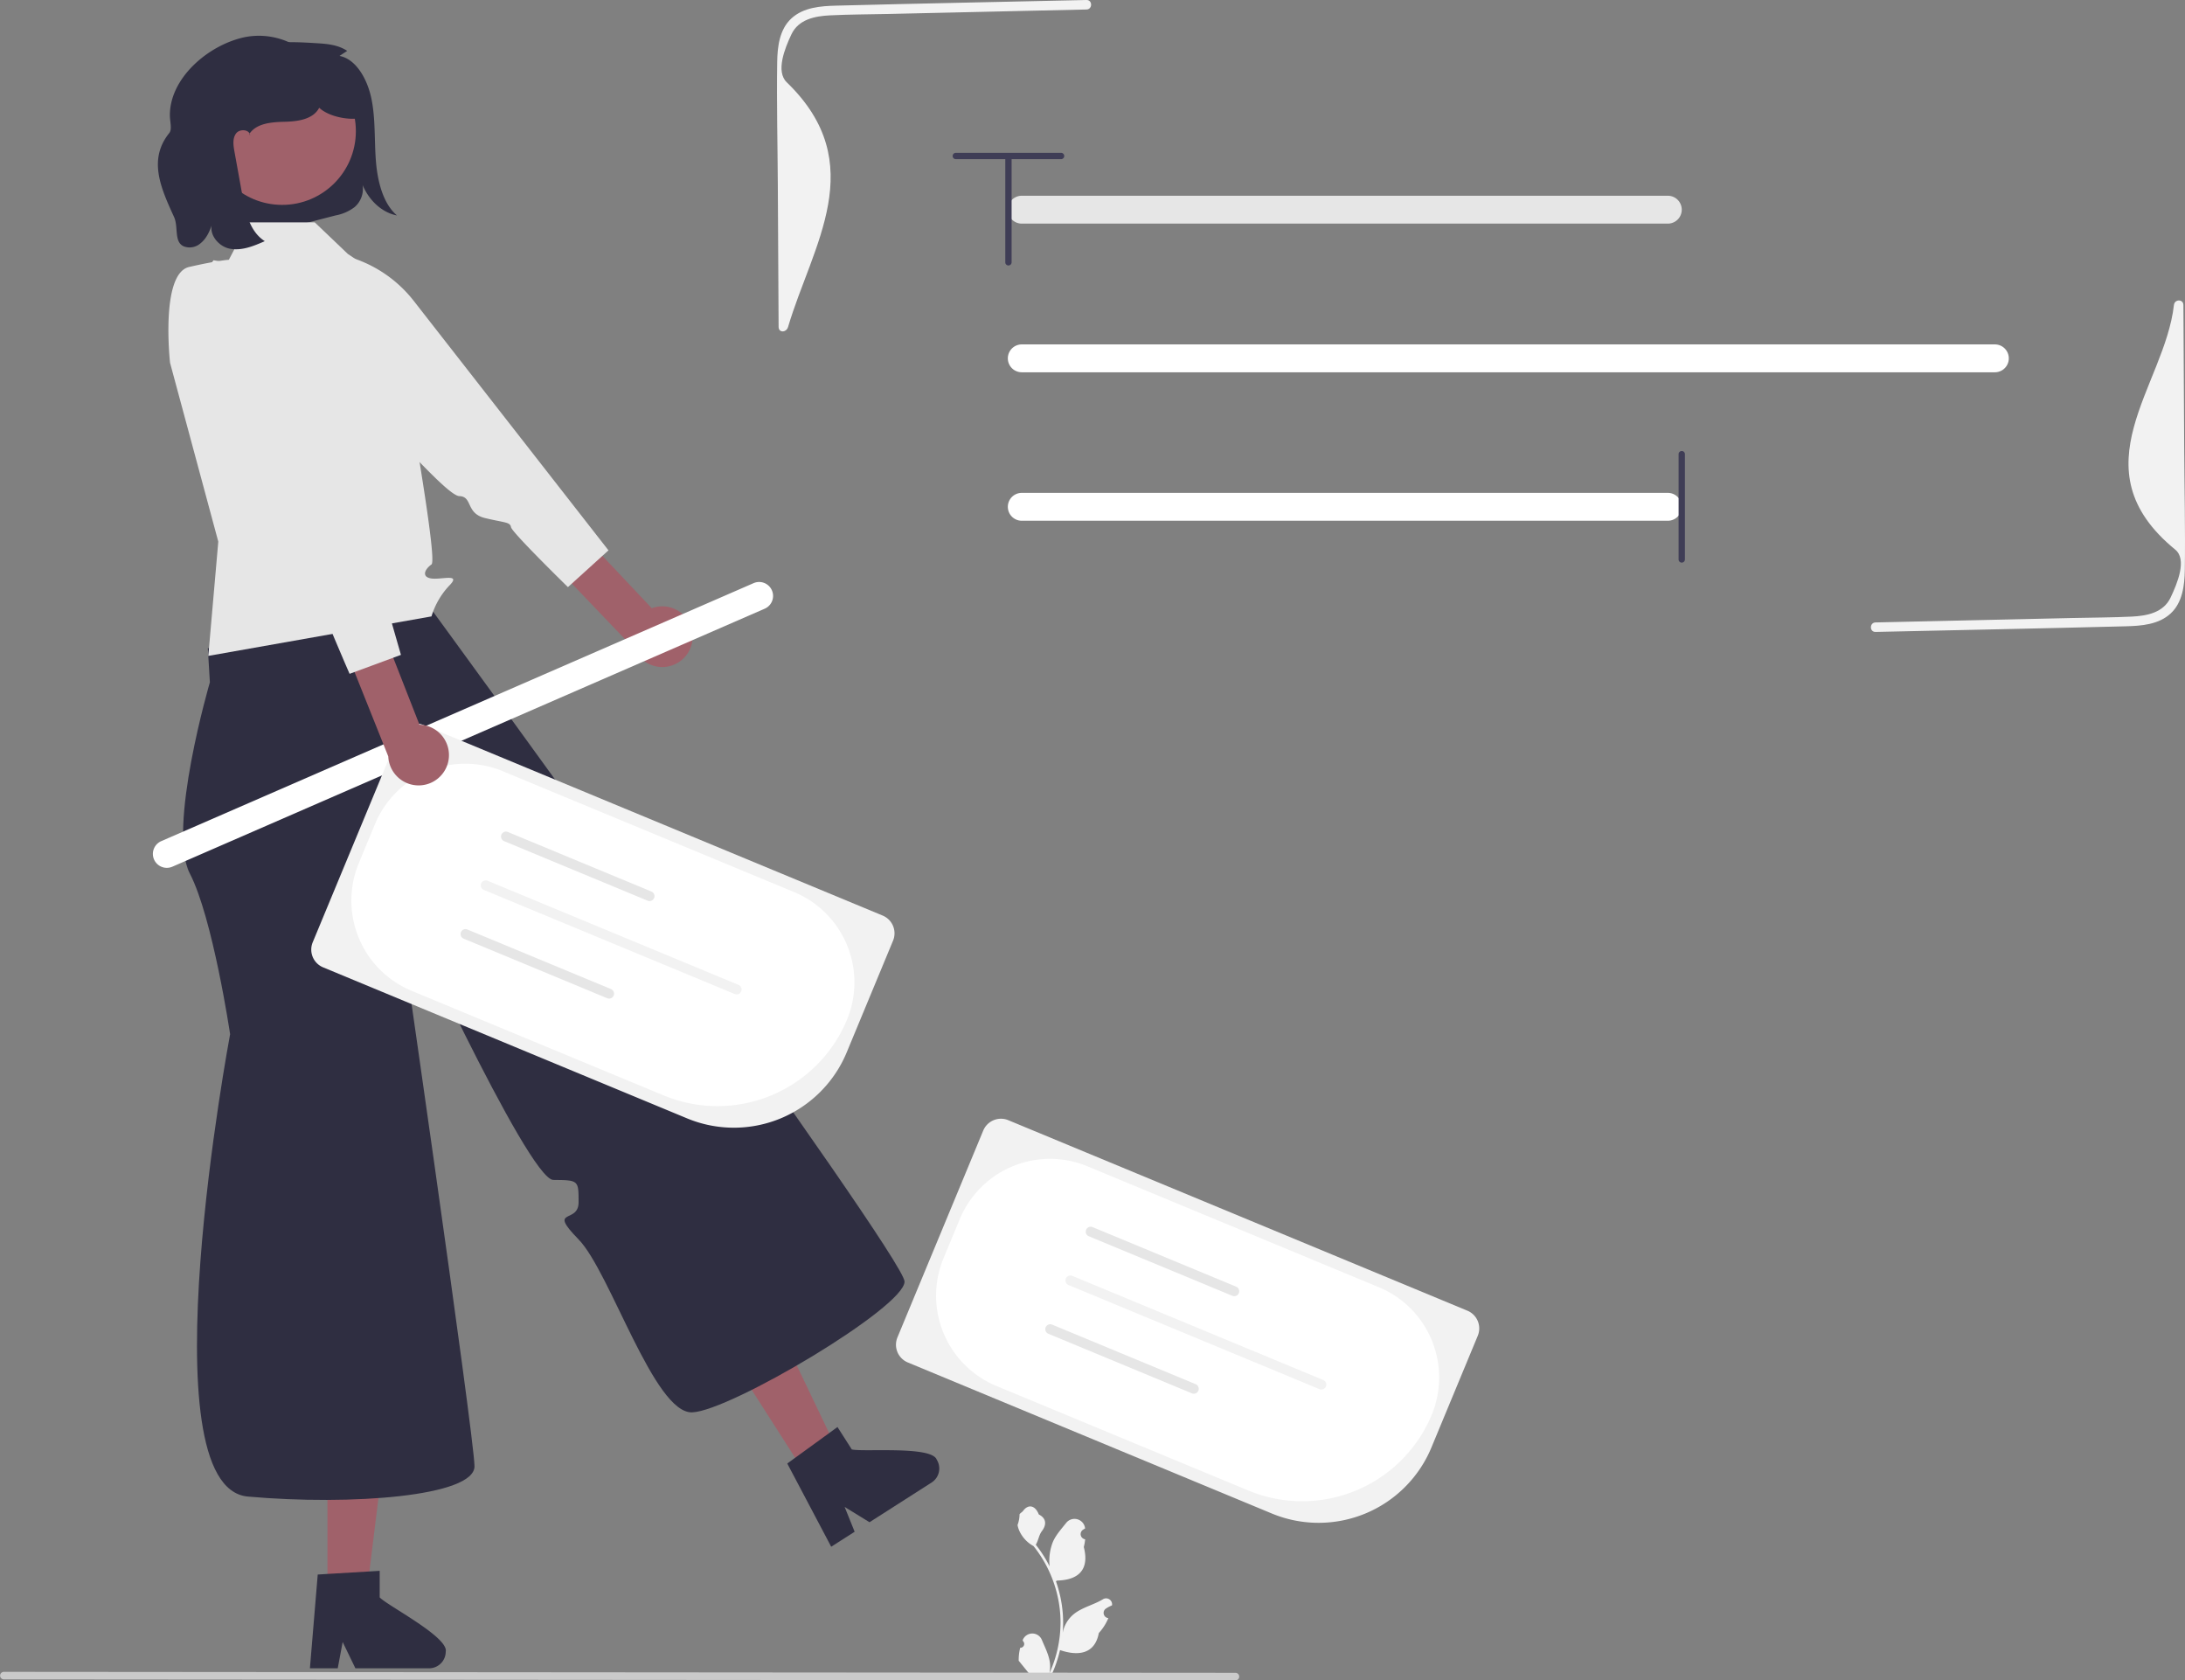 <svg xmlns="http://www.w3.org/2000/svg" data-name="Layer 1" width="691.315" height="531.592" viewBox="0 0 691.315 531.592" xmlns:xlink="http://www.w3.org/1999/xlink"><rect x="0" y="0" width="691.315" height="531.592" fill="#808080" stroke="none"/><path d="M361.755,201.895c5.204.975,8.829,7.267,10.125,13.644s.876,13.081,1.4,19.628,2.303,13.499,6.659,17.191c-4.553-.843-8.713-4.516-10.872-9.598a7.602,7.602,0,0,1-2.498,6.93,14.102,14.102,0,0,1-6.062,2.667L342.766,256.933c-3.223.831-6.634,1.651-9.744.304-3.988-1.726-6.506-6.563-8.486-11.223a65.927,65.927,0,0,1-5.131-17.329c-.782-6.11-.227-12.651,2.333-17.948a22.906,22.906,0,0,1,14.635-11.954c5.844-1.639,11.912-1.287,17.894-.927,3.398.205,6.922.451,9.927,2.445" transform="translate(-254.342 -184.204)" fill="#2f2e41"/><polygon points="103.603 504.233 116.002 504.233 121.901 456.407 103.601 456.408 103.603 504.233" fill="#a0616a"/><path d="M374.47,689.553V681.148l-3.26.199-13.269.786-3.071.189-2.348,28.152-.126,1.509h8.804l.283-1.499,1.279-6.813,3.302,6.813.723,1.499h23.341a5.274,5.274,0,0,0,5.24-5.251C396.355,702.13,376.944,692.184,374.47,689.553Z" transform="translate(-254.342 -184.204)" fill="#2f2e41"/><polygon points="254.973 466.497 265.419 459.817 244.624 416.347 229.207 426.207 254.973 466.497" fill="#a0616a"/><path d="M523.839,642.739l-4.528-7.082-2.639,1.924-10.755,7.811-2.486,1.813,13.188,24.982.707,1.339,7.417-4.743-.569-1.415-2.593-6.428,6.452,3.961,1.417.873,19.664-12.574a5.274,5.274,0,0,0,1.586-7.247C549.051,641.545,527.34,643.623,523.839,642.739Z" transform="translate(-254.342 -184.204)" fill="#2f2e41"/><path d="M782.028,254.946H577.621a4.408,4.408,0,1,1,0-8.816H782.028a4.408,4.408,0,0,1,0,8.816Z" transform="translate(-254.342 -184.204)" fill="#e6e6e6"/><path d="M782.028,348.946H577.621a4.408,4.408,0,1,1,0-8.816H782.028a4.408,4.408,0,0,1,0,8.816Z" transform="translate(-254.342 -184.204)" fill="#ffffff"/><path d="M885.502,301.977H577.621a4.408,4.408,0,1,1,0-8.816H885.502a4.408,4.408,0,0,1,0,8.816Z" transform="translate(-254.342 -184.204)" fill="#ffffff"/><path d="M786.435,362.192a1,1,0,0,1-1-1V327.885a1,1,0,0,1,2,0V361.192A1,1,0,0,1,786.435,362.192Z" transform="translate(-254.342 -184.204)" fill="#3f3d56"/><path d="M555.752,233.554a1,1,0,0,1,1-1h33.307a1,1,0,0,1,0,2H556.752A1,1,0,0,1,555.752,233.554Z" transform="translate(-254.342 -184.204)" fill="#3f3d56"/><path d="M573.406,268.192a1,1,0,0,1-1-1V233.885a1,1,0,1,1,2,0V267.192A1,1,0,0,1,573.406,268.192Z" transform="translate(-254.342 -184.204)" fill="#3f3d56"/><path d="M390.862,377.026l-70.758,12.275.641,10.76s-13.612,46.445-6.34,60.492S327.146,511.388,327.146,511.388s-26.982,143.371,5.638,146.268,71.747-.088,71.684-9.595-25.165-182.774-25.165-182.774,42.102,92.121,50.102,92.194,8,.073,8,7.073-10,1.512,0,11.756,23.89,55.161,35.945,54.703,67.307-33.317,67.181-41.388S390.862,377.026,390.862,377.026Z" transform="translate(-254.342 -184.204)" fill="#2f2e41"/><path d="M320.248,391.702l3.158-36.148L308.146,298.977s-3.158-28.218,6.051-30.321,12.548-2.268,12.548-2.268l6.212-11.835h20.976l10.472,10s14,9,14,13,14.913,83.425,12.457,85.213-3.08,4.164.231,4.476,9.312-1.688,5.312,2.312a24.545,24.545,0,0,0-5.543,9.654Z" transform="translate(-254.342 -184.204)" fill="#e6e6e6"/><path d="M473.315,383.803a9.619,9.619,0,0,0-12.766-7.187l-32.892-34.883-11.885,6.726,39.369,41.145a9.606,9.606,0,0,0,18.174-5.801Z" transform="translate(-254.342 -184.204)" fill="#a0616a"/><path d="M345.209,264.657s-5.875,22.45,3.154,30.298,16.109,16.211,20.684,17.99,26.325,28.091,30.616,28.211,1.951,5.458,8.184,6.953,7.893,1.211,8.177,2.87,18.004,18.966,18.004,18.966L446.858,358.312l-61.604-78.916a40.469,40.469,0,0,0-40.045-14.739Z" transform="translate(-254.342 -184.204)" fill="#e6e6e6"/><path d="M496.287,376.771,308.882,458.388a4.408,4.408,0,1,1-3.52-8.083L492.767,368.688a4.408,4.408,0,0,1,3.52,8.083Z" transform="translate(-254.342 -184.204)" fill="#ffffff"/><path d="M577.12,705.493a1.216,1.216,0,0,0,.882-2.108l-.083-.331.033-.08a3.267,3.267,0,0,1,6.026.022c.986,2.374,2.24,4.751,2.549,7.261a9.664,9.664,0,0,1-.17,3.324,38.744,38.744,0,0,0,3.524-16.092,37.395,37.395,0,0,0-.232-4.172q-.192-1.703-.533-3.382a39.193,39.193,0,0,0-7.772-16.611,10.43,10.43,0,0,1-4.338-4.501,7.956,7.956,0,0,1-.724-2.174,9.819,9.819,0,0,0,.637-3.386c.294-.447.821-.669,1.142-1.104,1.599-2.167,3.801-1.789,4.951,1.156,2.456,1.24,2.48,3.295.973,5.273-.959,1.258-1.091,2.96-1.932,4.307.087.111.177.218.263.329a39.446,39.446,0,0,1,4.117,6.523,16.398,16.398,0,0,1,.979-7.617c.937-2.261,2.693-4.164,4.24-6.119a3.366,3.366,0,0,1,5.995,1.653l.009.086q-.345.194-.675.413a1.65,1.65,0,0,0,.665,3.003l.034.005a16.417,16.417,0,0,1-.433,2.455c1.984,7.673-2.3,10.468-8.416,10.594-.135.069-.267.138-.402.204a40.263,40.263,0,0,1,2.167,10.199,38.189,38.189,0,0,1-.028,6.166l.01-.073a10.091,10.091,0,0,1,3.445-5.827c2.651-2.178,6.396-2.98,9.256-4.73a1.894,1.894,0,0,1,2.9,1.842l-.012.076a11.081,11.081,0,0,0-1.243.599q-.345.194-.675.413a1.65,1.65,0,0,0,.665,3.003l.034.005.069.01a16.431,16.431,0,0,1-3.022,4.733c-1.241,6.699-6.569,7.334-12.269,5.383h-.003a40.251,40.251,0,0,1-2.704,7.893h-9.659c-.035-.107-.066-.218-.097-.325a10.975,10.975,0,0,0,2.673-.159c-.717-.879-1.433-1.766-2.15-2.645a.599.599,0,0,1-.045-.052c-.364-.45-.73-.897-1.094-1.347l-0-.001a16.075,16.075,0,0,1,.471-4.095Z" transform="translate(-254.342 -184.204)" fill="#f2f2f2"/><path d="M255.533,715.489l389.726.307a1.191,1.191,0,0,0,0-2.381L255.533,713.107a1.191,1.191,0,0,0,0,2.381Z" transform="translate(-254.342 -184.204)" fill="#cacaca"/><circle cx="89.276" cy="41.5" r="23.316" fill="#a0616a"/><path d="M333.468,227.114c-.042-1.958-3.246-2.27-4.424-.706s-.885,3.747-.537,5.674q1.253,6.929,2.507,13.858c.991,5.48,2.393,11.594,7.108,14.556-3.541,1.557-7.373,3.149-11.161,2.365s-7.03-5.12-5.212-8.535c-.904,2.58-1.864,5.255-4.117,6.973a5.201,5.201,0,0,1-5.042.88c-3.319-1.332-1.713-6.127-3.188-9.352-4.236-9.261-8.225-18.172-1.508-26.531.962-1.197.199-3.51.197-5.665-.006-11.629,11.854-21.938,23.183-24.56q.363-.084.696-.149a23.114,23.114,0,0,1,17.994,4.109c2.752-2.304,7.205-1.282,9.686,1.311s7.132,6.678,7.755,10.213-.725,6.853,1,10c-3.936.778-10.147-.513-13.073-3.259-1.887,3.655-6.745,4.332-10.857,4.43s-8.903.41-11.22,3.807" transform="translate(-254.342 -184.204)" fill="#2f2e41"/><path d="M598.106,184.204c-26.407.595-52.818,1.102-79.223,1.784-4.921.127-10.333.538-14.142,4.036-3.793,3.483-4.429,8.963-4.501,13.825-.191,13.019.127,26.065.199,39.086l.246,44.687c.011,1.93,2.451,1.855,3,0,7.631-25.797,26.275-51.593-.426-77.39-3.513-3.394-.682-10.605,1.481-15.164,2.26-4.764,7.444-5.777,12.241-6.011,6.155-.301,12.336-.303,18.497-.441l19.213-.433,43.416-.978c1.928-.043,1.934-3.044,0-3Z" transform="translate(-254.342 -184.204)" fill="#f2f2f2"/><path d="M847.732,384.122c26.407-.595,52.818-1.102,79.223-1.784,4.921-.127,10.333-.538,14.142-4.036,3.793-3.483,4.429-8.963,4.501-13.825.191-13.019-.127-26.065-.199-39.086q-.123-22.343-.246-44.687c-.011-1.93-2.783-1.922-3,0-2.909,25.797-31.097,51.598.426,77.39,3.781,3.093.682,10.605-1.481,15.164-2.26,4.764-7.444,5.777-12.241,6.011-6.155.301-12.336.303-18.497.441l-19.213.433-43.416.978c-1.927.043-1.934,3.044,0,3Z" transform="translate(-254.342 -184.204)" fill="#f2f2f2"/><path d="M656.728,663.011l-115.16-47.78a6.073,6.073,0,0,1-3.282-7.937l27.144-65.423a6.073,6.073,0,0,1,7.937-3.282l145.247,60.263a6.073,6.073,0,0,1,3.282,7.937l-14.661,35.336A38.647,38.647,0,0,1,656.728,663.011Z" transform="translate(-254.342 -184.204)" fill="#f2f2f2"/><path d="M649.373,655.766l-79.826-33.12a30.918,30.918,0,0,1-16.69-40.36l5.159-12.434a30.918,30.918,0,0,1,40.36-16.69l92.26,38.279a30.918,30.918,0,0,1,16.69,40.36A44.394,44.394,0,0,1,649.373,655.766Z" transform="translate(-254.342 -184.204)" fill="#fff"/><path d="M644.251,594.149l-45.423-18.846a1.566,1.566,0,1,1,1.2-2.893l45.423,18.846a1.566,1.566,0,0,1-1.2,2.893Z" transform="translate(-254.342 -184.204)" fill="#e6e6e6"/><path d="M631.452,624.999l-45.423-18.846a1.566,1.566,0,1,1,1.2-2.893l45.423,18.846a1.566,1.566,0,0,1-1.2,2.893Z" transform="translate(-254.342 -184.204)" fill="#e6e6e6"/><path d="M671.806,623.674l-79.383-32.936a1.566,1.566,0,1,1,1.2-2.893l79.383,32.936a1.566,1.566,0,0,1-1.2,2.893Z" transform="translate(-254.342 -184.204)" fill="#f2f2f2"/><path d="M471.728,538.011l-115.16-47.78a6.073,6.073,0,0,1-3.282-7.937l27.144-65.423a6.073,6.073,0,0,1,7.937-3.282l145.247,60.263a6.073,6.073,0,0,1,3.282,7.937l-14.661,35.336A38.647,38.647,0,0,1,471.728,538.011Z" transform="translate(-254.342 -184.204)" fill="#f2f2f2"/><path d="M464.373,530.766l-79.826-33.12a30.918,30.918,0,0,1-16.69-40.36l5.159-12.434a30.918,30.918,0,0,1,40.36-16.69l92.26,38.279a30.918,30.918,0,0,1,16.69,40.36A44.394,44.394,0,0,1,464.373,530.766Z" transform="translate(-254.342 -184.204)" fill="#fff"/><path d="M459.251,469.149l-45.423-18.846a1.566,1.566,0,1,1,1.2-2.893l45.423,18.846a1.566,1.566,0,0,1-1.2,2.893Z" transform="translate(-254.342 -184.204)" fill="#e6e6e6"/><path d="M446.452,499.999l-45.423-18.846a1.566,1.566,0,1,1,1.2-2.893l45.423,18.846a1.566,1.566,0,0,1-1.2,2.893Z" transform="translate(-254.342 -184.204)" fill="#e6e6e6"/><path d="M486.806,498.674l-79.383-32.936a1.566,1.566,0,1,1,1.2-2.893l79.383,32.936a1.566,1.566,0,0,1-1.2,2.893Z" transform="translate(-254.342 -184.204)" fill="#f2f2f2"/><path d="M396.216,424.907a9.619,9.619,0,0,0-9.157-11.435l-17.479-44.645-13.537,1.798,21.147,52.874a9.606,9.606,0,0,0,19.025,1.408Z" transform="translate(-254.342 -184.204)" fill="#a0616a"/><path d="M321.898,266.529s-13.837,18.63-8.394,29.283,8.887,21.055,12.465,24.414,13.925,35.892,17.86,37.606-.23,5.792,4.994,9.508,6.869,4.072,6.513,5.717,9.615,24.319,9.615,24.319l16.248-5.998L346.599,271.03Z" transform="translate(-254.342 -184.204)" fill="#e6e6e6"/></svg>